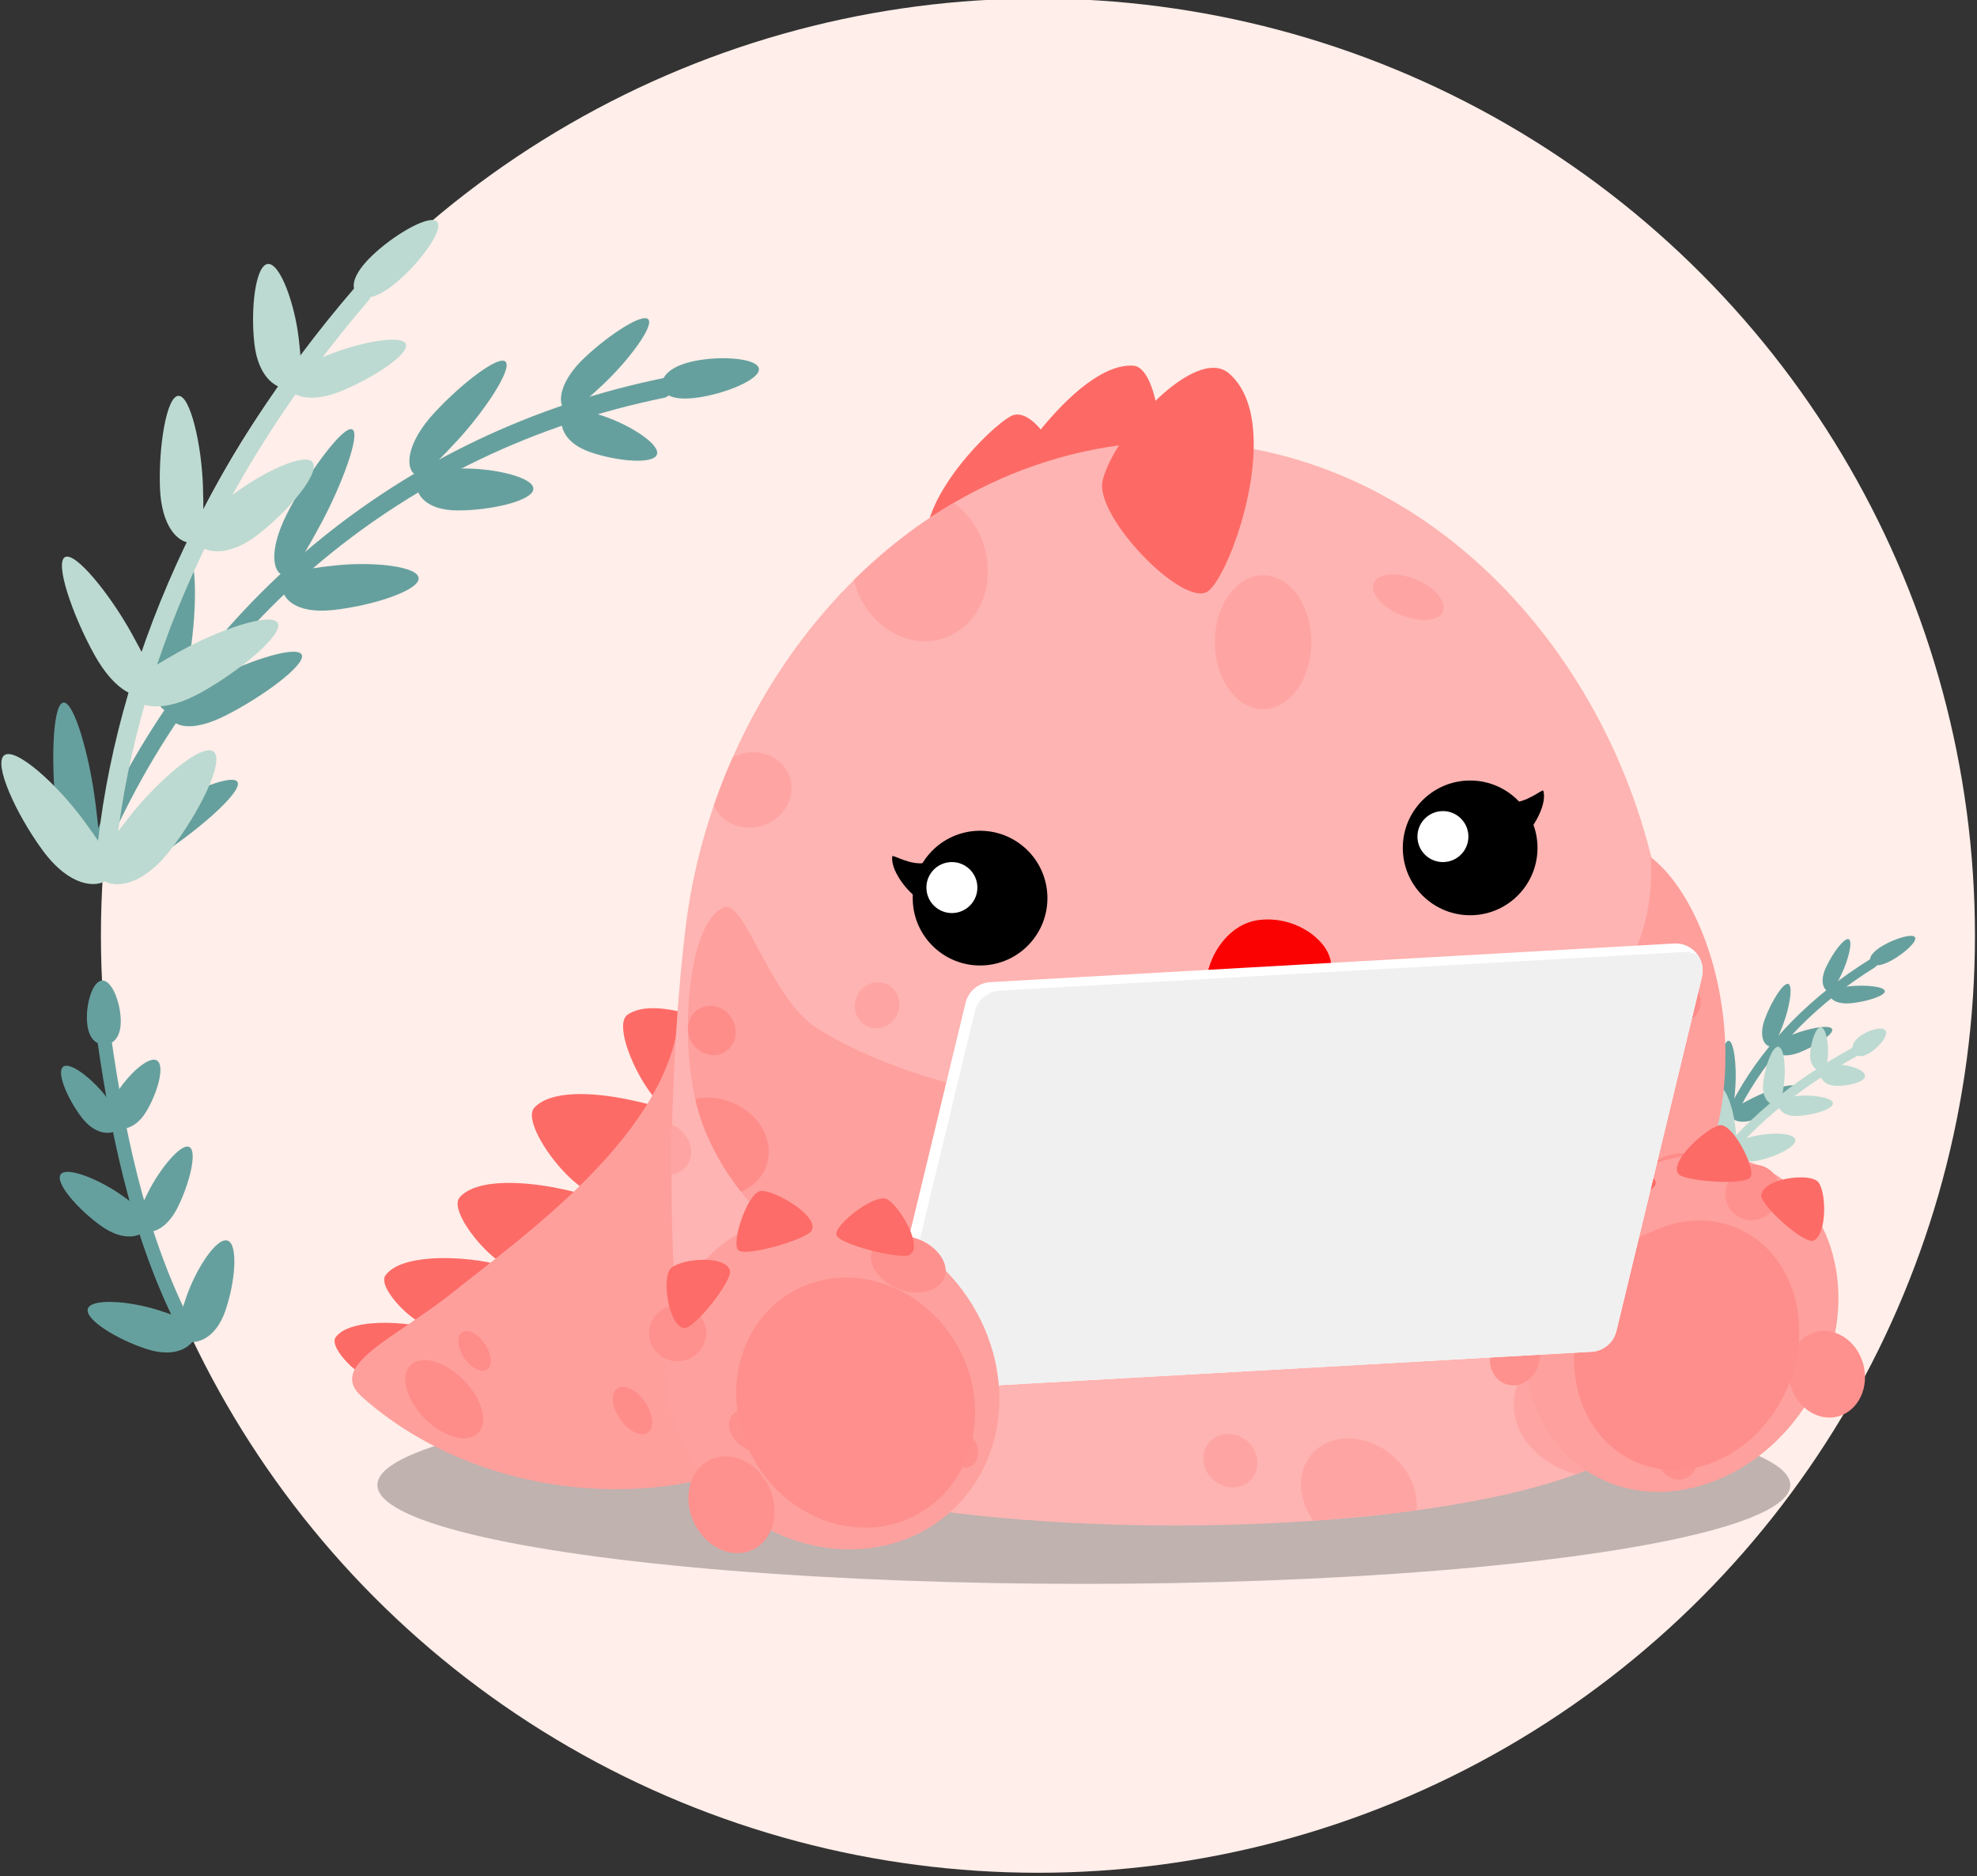 <?xml version="1.0" encoding="UTF-8" standalone="no"?>
<!DOCTYPE svg PUBLIC "-//W3C//DTD SVG 1.1//EN" "http://www.w3.org/Graphics/SVG/1.1/DTD/svg11.dtd">
<svg width="100%" height="100%" viewBox="0 0 840 797" version="1.1" xmlns="http://www.w3.org/2000/svg" xmlns:xlink="http://www.w3.org/1999/xlink" xml:space="preserve" xmlns:serif="http://www.serif.com/" style="fill-rule:evenodd;clip-rule:evenodd;stroke-linecap:round;stroke-linejoin:round;stroke-miterlimit:1.5;">
    <rect x="0" y="0" width="840" height="797" fill="#333333" stroke="none"/>
    <g transform="matrix(1,0,0,1,-110.262,-186.932)">
        <g>
            <g id="Layer1">
                <g>
                    <g transform="matrix(0.962,0,0,0.962,-465.902,-1087.24)">
                        <circle cx="1057.35" cy="1737.7" r="413.85" style="fill:rgb(255,238,233);"/>
                    </g>
                    <g transform="matrix(1.821,0,0,1.696,-109.105,-431.091)">
                        <g transform="matrix(0.735,0.36,-0.386,0.91,275.743,-32.082)">
                            <g transform="matrix(0.549,0,0,0.59,0,0)">
                                <path d="M258.694,1046.24C253.431,931.709 315.491,828.197 428.961,761.529" style="fill:none;stroke:rgb(102,160,158);stroke-width:8.8px;"/>
                            </g>
                            <g transform="matrix(0.23,0.465,-0.342,0.195,394.199,95.279)">
                                <path d="M440.233,693.616C445.334,693.616 449.476,716.648 449.476,735.759C449.476,754.871 445.334,762.872 440.233,762.872C435.131,762.872 430.989,754.871 430.989,735.759C430.989,716.648 435.131,693.616 440.233,693.616Z" style="fill:rgb(102,160,158);"/>
                            </g>
                            <g transform="matrix(0.039,0.519,-0.429,0.037,521.991,211.109)">
                                <path d="M440.233,693.616C445.334,693.616 449.476,716.648 449.476,735.759C449.476,754.871 441.995,762.063 436.893,762.063C431.791,762.063 430.989,754.871 430.989,735.759C430.989,716.648 435.131,693.616 440.233,693.616Z" style="fill:rgb(102,160,158);"/>
                            </g>
                            <g transform="matrix(0.189,0.55,-0.452,0.179,443.602,119.754)">
                                <path d="M440.233,693.616C445.334,693.616 449.476,716.648 449.476,735.759C449.476,754.871 441.995,762.063 436.893,762.063C431.791,762.063 430.989,754.871 430.989,735.759C430.989,716.648 435.131,693.616 440.233,693.616Z" style="fill:rgb(102,160,158);"/>
                            </g>
                            <g transform="matrix(0.251,0.565,-0.501,0.257,430.849,91.324)">
                                <path d="M440.233,693.616C445.334,693.616 449.476,716.648 449.476,735.759C449.476,754.871 441.995,762.063 436.893,762.063C431.791,762.063 430.989,754.871 430.989,735.759C430.989,716.648 435.131,693.616 440.233,693.616Z" style="fill:rgb(102,160,158);"/>
                            </g>
                            <g transform="matrix(-0.54,-0.051,-0.048,0.588,429.595,105.789)">
                                <path d="M440.233,693.616C445.334,693.616 449.476,716.648 449.476,735.759C449.476,754.871 441.995,762.063 436.893,762.063C431.791,762.063 430.989,754.871 430.989,735.759C430.989,716.648 435.131,693.616 440.233,693.616Z" style="fill:rgb(102,160,158);"/>
                            </g>
                            <g transform="matrix(-0.512,0.193,0.182,0.557,229.349,65.75)">
                                <path d="M440.233,693.616C445.334,693.616 449.476,716.648 449.476,735.759C449.476,754.871 441.995,762.063 436.893,762.063C431.791,762.063 430.989,754.871 430.989,735.759C430.989,716.648 435.131,693.616 440.233,693.616Z" style="fill:rgb(102,160,158);"/>
                            </g>
                            <g transform="matrix(0.386,0.408,-0.386,0.421,270.128,76.27)">
                                <path d="M440.233,693.616C445.334,693.616 449.476,716.648 449.476,735.759C449.476,754.871 441.995,762.063 436.893,762.063C431.791,762.063 430.989,754.871 430.989,735.759C430.989,716.648 435.131,693.616 440.233,693.616Z" style="fill:rgb(102,160,158);"/>
                            </g>
                            <g transform="matrix(0.452,0.393,-0.403,0.534,251.204,40.16)">
                                <path d="M440.233,693.616C445.334,693.616 449.476,716.648 449.476,735.759C449.476,754.871 441.995,762.063 436.893,762.063C431.791,762.063 430.989,754.871 430.989,735.759C430.989,716.648 435.131,693.616 440.233,693.616Z" style="fill:rgb(102,160,158);"/>
                            </g>
                            <g transform="matrix(-0.463,0.379,0.387,0.545,50.54,38.706)">
                                <path d="M440.233,693.616C445.334,693.616 449.476,716.648 449.476,735.759C449.476,754.871 441.995,762.063 436.893,762.063C431.791,762.063 430.989,754.871 430.989,735.759C430.989,716.648 435.131,693.616 440.233,693.616Z" style="fill:rgb(102,160,158);"/>
                            </g>
                            <g transform="matrix(-0.503,-0.221,-0.19,0.498,544.017,211.716)">
                                <path d="M440.233,693.616C445.334,693.616 449.476,716.648 449.476,735.759C449.476,754.871 441.995,762.063 436.893,762.063C431.791,762.063 430.989,754.871 430.989,735.759C430.989,716.648 435.131,693.616 440.233,693.616Z" style="fill:rgb(102,160,158);"/>
                            </g>
                            <g transform="matrix(-0.432,-0.236,-0.195,0.412,548.704,253.492)">
                                <path d="M440.233,693.616C445.334,693.616 449.476,716.648 449.476,735.759C449.476,754.871 441.995,762.063 436.893,762.063C431.791,762.063 430.989,754.871 430.989,735.759C430.989,716.648 435.131,693.616 440.233,693.616Z" style="fill:rgb(102,160,158);"/>
                            </g>
                        </g>
                        <g transform="matrix(0.971,-0.257,0.223,0.971,-124.049,62.362)">
                            <g transform="matrix(0.549,0,0,0.59,0,0)">
                                <path d="M265.491,969.548C292.828,890.486 350.25,817.465 428.961,761.529" style="fill:none;stroke:rgb(188,218,209);stroke-width:8px;"/>
                            </g>
                            <g transform="matrix(0.215,0.435,-0.321,0.183,384.668,117.769)">
                                <path d="M440.233,693.616C445.334,693.616 449.476,716.648 449.476,735.759C449.476,754.871 445.334,762.872 440.233,762.872C435.131,762.872 430.989,754.871 430.989,735.759C430.989,716.648 435.131,693.616 440.233,693.616Z" style="fill:rgb(188,218,209);"/>
                            </g>
                            <g transform="matrix(0.07,0.515,-0.426,0.067,507.416,190.861)">
                                <path d="M440.233,693.616C445.334,693.616 449.476,716.648 449.476,735.759C449.476,754.871 441.995,762.063 436.893,762.063C431.791,762.063 430.989,754.871 430.989,735.759C430.989,716.648 435.131,693.616 440.233,693.616Z" style="fill:rgb(188,218,209);"/>
                            </g>
                            <g transform="matrix(0.242,0.582,-0.44,0.211,413.688,84.649)">
                                <path d="M440.233,693.616C445.334,693.616 449.476,716.648 449.476,735.759C449.476,754.871 441.995,762.063 436.893,762.063C431.791,762.063 430.989,754.871 430.989,735.759C430.989,716.648 435.131,693.616 440.233,693.616Z" style="fill:rgb(188,218,209);"/>
                            </g>
                            <g transform="matrix(0.156,0.604,-0.535,0.159,500.558,148.025)">
                                <path d="M440.233,693.616C445.334,693.616 449.476,716.648 449.476,735.759C449.476,754.871 441.995,762.063 436.893,762.063C431.791,762.063 430.989,754.871 430.989,735.759C430.989,716.648 435.131,693.616 440.233,693.616Z" style="fill:rgb(188,218,209);"/>
                            </g>
                            <g transform="matrix(-0.523,0.151,0.143,0.57,284.697,33.609)">
                                <path d="M440.233,693.616C445.334,693.616 449.476,716.648 449.476,735.759C449.476,754.871 441.995,762.063 436.893,762.063C431.791,762.063 430.989,754.871 430.989,735.759C430.989,716.648 435.131,693.616 440.233,693.616Z" style="fill:rgb(188,218,209);"/>
                            </g>
                            <g transform="matrix(-0.592,0.263,0.21,0.546,243.796,45.493)">
                                <path d="M440.233,693.616C445.334,693.616 449.476,716.648 449.476,735.759C449.476,754.871 441.995,762.063 436.893,762.063C431.791,762.063 430.989,754.871 430.989,735.759C430.989,716.648 435.131,693.616 440.233,693.616Z" style="fill:rgb(188,218,209);"/>
                            </g>
                            <g transform="matrix(0.412,0.562,-0.454,0.384,309.968,37.899)">
                                <path d="M440.233,693.616C445.334,693.616 449.476,716.648 449.476,735.759C449.476,754.871 441.995,762.063 436.893,762.063C431.791,762.063 430.989,754.871 430.989,735.759C430.989,716.648 435.131,693.616 440.233,693.616Z" style="fill:rgb(188,218,209);"/>
                            </g>
                            <g transform="matrix(-0.531,-0.121,-0.104,0.527,494.256,150.76)">
                                <path d="M440.233,693.616C445.334,693.616 449.476,716.648 449.476,735.759C449.476,754.871 441.995,762.063 436.893,762.063C431.791,762.063 430.989,754.871 430.989,735.759C430.989,716.648 435.131,693.616 440.233,693.616Z" style="fill:rgb(188,218,209);"/>
                            </g>
                            <g transform="matrix(-0.559,-0.077,-0.055,0.459,500.189,151.842)">
                                <path d="M440.233,693.616C445.334,693.616 449.476,716.648 449.476,735.759C449.476,754.871 441.995,762.063 436.893,762.063C431.791,762.063 430.989,754.871 430.989,735.759C430.989,716.648 435.131,693.616 440.233,693.616Z" style="fill:rgb(188,218,209);"/>
                            </g>
                        </g>
                        <g transform="matrix(0.333,-0.742,0.644,0.333,-223.059,649.221)">
                            <g transform="matrix(0.549,0,0,0.59,0,0)">
                                <path d="M301.069,875.229C332.921,831.917 377.275,796.047 428.961,761.529" style="fill:none;stroke:rgb(102,160,158);stroke-width:7.82px;"/>
                            </g>
                            <g transform="matrix(0.261,0.527,-0.248,0.142,307.8,110.34)">
                                <path d="M440.233,693.616C445.334,693.616 449.476,716.648 449.476,735.759C449.476,754.871 445.334,762.872 440.233,762.872C435.131,762.872 430.989,754.871 430.989,735.759C430.989,716.648 435.131,693.616 440.233,693.616Z" style="fill:rgb(102,160,158);"/>
                            </g>
                            <g transform="matrix(-0.057,0.613,-0.357,-0.038,508.701,224.76)">
                                <path d="M440.233,693.616C445.334,693.616 449.476,716.648 449.476,735.759C449.476,754.871 441.995,762.063 436.893,762.063C431.791,762.063 430.989,754.871 430.989,735.759C430.989,716.648 435.131,693.616 440.233,693.616Z" style="fill:rgb(102,160,158);"/>
                            </g>
                            <g transform="matrix(-0.009,0.587,-0.428,-0.007,517.394,236.476)">
                                <path d="M440.233,693.616C445.334,693.616 449.476,716.648 449.476,735.759C449.476,754.871 441.995,762.063 436.893,762.063C431.791,762.063 430.989,754.871 430.989,735.759C430.989,716.648 435.131,693.616 440.233,693.616Z" style="fill:rgb(102,160,158);"/>
                            </g>
                            <g transform="matrix(0.08,0.726,-0.48,0.061,493.674,152.635)">
                                <path d="M440.233,693.616C445.334,693.616 449.476,716.648 449.476,735.759C449.476,754.871 441.995,762.063 436.893,762.063C431.791,762.063 430.989,754.871 430.989,735.759C430.989,716.648 435.131,693.616 440.233,693.616Z" style="fill:rgb(102,160,158);"/>
                            </g>
                            <g transform="matrix(-0.662,0.097,0.067,0.524,403.82,76.957)">
                                <path d="M440.233,693.616C445.334,693.616 449.476,716.648 449.476,735.759C449.476,754.871 441.995,762.063 436.893,762.063C431.791,762.063 430.989,754.871 430.989,735.759C430.989,716.648 435.131,693.616 440.233,693.616Z" style="fill:rgb(102,160,158);"/>
                            </g>
                            <g transform="matrix(-0.599,-0.11,-0.077,0.48,509.179,171.58)">
                                <path d="M440.233,693.616C445.334,693.616 449.476,716.648 449.476,735.759C449.476,754.871 441.995,762.063 436.893,762.063C431.791,762.063 430.989,754.871 430.989,735.759C430.989,716.648 435.131,693.616 440.233,693.616Z" style="fill:rgb(102,160,158);"/>
                            </g>
                            <g transform="matrix(-0.47,-0.257,-0.168,0.354,545.356,309.17)">
                                <path d="M440.233,693.616C445.334,693.616 449.476,716.648 449.476,735.759C449.476,754.871 441.995,762.063 436.893,762.063C431.791,762.063 430.989,754.871 430.989,735.759C430.989,716.648 435.131,693.616 440.233,693.616Z" style="fill:rgb(102,160,158);"/>
                            </g>
                        </g>
                    </g>
                    <g>
                        <g transform="matrix(0.805,-0.02,0.019,0.75,707.778,263.885)">
                            <g transform="matrix(0.549,0,0,0.59,0,0)">
                                <path d="M258.694,1046.24C253.431,931.709 315.491,828.197 428.961,761.529" style="fill:none;stroke:rgb(102,160,158);stroke-width:9.04px;"/>
                            </g>
                            <g transform="matrix(0.23,0.465,-0.342,0.195,394.199,95.279)">
                                <path d="M440.233,693.616C445.334,693.616 449.476,716.648 449.476,735.759C449.476,754.871 445.334,762.872 440.233,762.872C435.131,762.872 430.989,754.871 430.989,735.759C430.989,716.648 435.131,693.616 440.233,693.616Z" style="fill:rgb(102,160,158);"/>
                            </g>
                            <g transform="matrix(0.039,0.519,-0.429,0.037,521.991,211.109)">
                                <path d="M440.233,693.616C445.334,693.616 449.476,716.648 449.476,735.759C449.476,754.871 441.995,762.063 436.893,762.063C431.791,762.063 430.989,754.871 430.989,735.759C430.989,716.648 435.131,693.616 440.233,693.616Z" style="fill:rgb(102,160,158);"/>
                            </g>
                            <g transform="matrix(0.189,0.55,-0.452,0.179,443.602,119.754)">
                                <path d="M440.233,693.616C445.334,693.616 449.476,716.648 449.476,735.759C449.476,754.871 441.995,762.063 436.893,762.063C431.791,762.063 430.989,754.871 430.989,735.759C430.989,716.648 435.131,693.616 440.233,693.616Z" style="fill:rgb(102,160,158);"/>
                            </g>
                            <g transform="matrix(0.251,0.565,-0.501,0.257,430.849,91.324)">
                                <path d="M440.233,693.616C445.334,693.616 449.476,716.648 449.476,735.759C449.476,754.871 441.995,762.063 436.893,762.063C431.791,762.063 430.989,754.871 430.989,735.759C430.989,716.648 435.131,693.616 440.233,693.616Z" style="fill:rgb(102,160,158);"/>
                            </g>
                            <g transform="matrix(-0.54,-0.051,-0.048,0.588,429.595,105.789)">
                                <path d="M440.233,693.616C445.334,693.616 449.476,716.648 449.476,735.759C449.476,754.871 441.995,762.063 436.893,762.063C431.791,762.063 430.989,754.871 430.989,735.759C430.989,716.648 435.131,693.616 440.233,693.616Z" style="fill:rgb(102,160,158);"/>
                            </g>
                            <g transform="matrix(-0.512,0.193,0.182,0.557,229.349,65.75)">
                                <path d="M440.233,693.616C445.334,693.616 449.476,716.648 449.476,735.759C449.476,754.871 441.995,762.063 436.893,762.063C431.791,762.063 430.989,754.871 430.989,735.759C430.989,716.648 435.131,693.616 440.233,693.616Z" style="fill:rgb(102,160,158);"/>
                            </g>
                            <g transform="matrix(0.386,0.408,-0.386,0.421,270.128,76.27)">
                                <path d="M440.233,693.616C445.334,693.616 449.476,716.648 449.476,735.759C449.476,754.871 441.995,762.063 436.893,762.063C431.791,762.063 430.989,754.871 430.989,735.759C430.989,716.648 435.131,693.616 440.233,693.616Z" style="fill:rgb(102,160,158);"/>
                            </g>
                            <g transform="matrix(0.452,0.393,-0.403,0.534,251.204,40.16)">
                                <path d="M440.233,693.616C445.334,693.616 449.476,716.648 449.476,735.759C449.476,754.871 441.995,762.063 436.893,762.063C431.791,762.063 430.989,754.871 430.989,735.759C430.989,716.648 435.131,693.616 440.233,693.616Z" style="fill:rgb(102,160,158);"/>
                            </g>
                            <g transform="matrix(-0.463,0.379,0.387,0.545,50.54,38.706)">
                                <path d="M440.233,693.616C445.334,693.616 449.476,716.648 449.476,735.759C449.476,754.871 441.995,762.063 436.893,762.063C431.791,762.063 430.989,754.871 430.989,735.759C430.989,716.648 435.131,693.616 440.233,693.616Z" style="fill:rgb(102,160,158);"/>
                            </g>
                            <g transform="matrix(-0.503,-0.221,-0.19,0.498,544.017,211.716)">
                                <path d="M440.233,693.616C445.334,693.616 449.476,716.648 449.476,735.759C449.476,754.871 441.995,762.063 436.893,762.063C431.791,762.063 430.989,754.871 430.989,735.759C430.989,716.648 435.131,693.616 440.233,693.616Z" style="fill:rgb(102,160,158);"/>
                            </g>
                            <g transform="matrix(-0.432,-0.236,-0.195,0.412,548.704,253.492)">
                                <path d="M440.233,693.616C445.334,693.616 449.476,716.648 449.476,735.759C449.476,754.871 441.995,762.063 436.893,762.063C431.791,762.063 430.989,754.871 430.989,735.759C430.989,716.648 435.131,693.616 440.233,693.616Z" style="fill:rgb(102,160,158);"/>
                            </g>
                        </g>
                        <g transform="matrix(1.397,-0.056,0.052,1.301,546.633,62.068)">
                            <g transform="matrix(0.549,0,0,0.59,0,0)">
                                <path d="M346.698,824.823C365.832,800.583 392.645,779.543 428.961,761.529" style="fill:none;stroke:rgb(188,218,209);stroke-width:5.21px;"/>
                            </g>
                            <g transform="matrix(0.135,0.311,-0.145,0.093,285.826,241.716)">
                                <path d="M440.233,693.616C445.334,693.616 449.476,716.648 449.476,735.759C449.476,754.871 445.334,762.872 440.233,762.872C435.131,762.872 430.989,754.871 430.989,735.759C430.989,716.648 435.131,693.616 440.233,693.616Z" style="fill:rgb(188,218,209);"/>
                            </g>
                            <g transform="matrix(-0.056,0.372,-0.202,-0.017,402.605,305.68)">
                                <path d="M440.233,693.616C445.334,693.616 449.476,716.648 449.476,735.759C449.476,754.871 441.995,762.063 436.893,762.063C431.791,762.063 430.989,754.871 430.989,735.759C430.989,716.648 435.131,693.616 440.233,693.616Z" style="fill:rgb(188,218,209);"/>
                            </g>
                            <g transform="matrix(-0.02,0.355,-0.244,0.008,405.813,304.279)">
                                <path d="M440.233,693.616C445.334,693.616 449.476,716.648 449.476,735.759C449.476,754.871 441.995,762.063 436.893,762.063C431.791,762.063 430.989,754.871 430.989,735.759C430.989,716.648 435.131,693.616 440.233,693.616Z" style="fill:rgb(188,218,209);"/>
                            </g>
                            <g transform="matrix(0.027,0.437,-0.275,0.051,394.767,249.758)">
                                <path d="M440.233,693.616C445.334,693.616 449.476,716.648 449.476,735.759C449.476,754.871 441.995,762.063 436.893,762.063C431.791,762.063 430.989,754.871 430.989,735.759C430.989,716.648 435.131,693.616 440.233,693.616Z" style="fill:rgb(188,218,209);"/>
                            </g>
                            <g transform="matrix(-0.381,0.079,0.024,0.315,344.318,205.864)">
                                <path d="M440.233,693.616C445.334,693.616 449.476,716.648 449.476,735.759C449.476,754.871 441.995,762.063 436.893,762.063C431.791,762.063 430.989,754.871 430.989,735.759C430.989,716.648 435.131,693.616 440.233,693.616Z" style="fill:rgb(188,218,209);"/>
                            </g>
                            <g transform="matrix(-0.341,-0.034,-0.042,0.274,391.05,271.827)">
                                <path d="M440.233,693.616C445.334,693.616 449.476,716.648 449.476,735.759C449.476,754.871 441.995,762.063 436.893,762.063C431.791,762.063 430.989,754.871 430.989,735.759C430.989,716.648 435.131,693.616 440.233,693.616Z" style="fill:rgb(188,218,209);"/>
                            </g>
                            <g transform="matrix(-0.291,-0.029,-0.02,0.206,366.972,311)">
                                <path d="M440.233,693.616C445.334,693.616 449.476,716.648 449.476,735.759C449.476,754.871 441.995,762.063 436.893,762.063C431.791,762.063 430.989,754.871 430.989,735.759C430.989,716.648 435.131,693.616 440.233,693.616Z" style="fill:rgb(188,218,209);"/>
                            </g>
                        </g>
                    </g>
                    <g transform="matrix(-0.865,0,0,0.121,1390.63,625.446)">
                        <circle cx="947.823" cy="1589.94" r="346.998" style="fill-opacity:0.25;"/>
                    </g>
                    <g transform="matrix(-1,0,0,1,1152.79,5.29)">
                        <g transform="matrix(-1.019,0.014,0.016,1.224,1102.66,-83.005)">
                            <path d="M451.534,400.366C448.982,383.55 477.523,358.846 486.298,355.01C495.04,351.189 509.98,369.793 504.186,377.353C498.392,384.912 452.643,405.006 451.534,400.366Z" style="fill:rgb(253,106,102);"/>
                        </g>
                        <g transform="matrix(-1.145,0.015,0.017,1.336,1171.66,-124.239)">
                            <path d="M486.317,387.488C485.43,380.862 516.453,338.036 538.447,339.203C548.113,339.716 552.455,370.909 543.767,378.957C535.079,387.004 487.204,394.114 486.317,387.488Z" style="fill:rgb(253,106,102);"/>
                        </g>
                        <g transform="matrix(0.995,-0.102,0.102,0.995,-58.589,49.174)">
                            <g transform="matrix(0.505,0.63,-0.774,0.621,826.185,180.202)">
                                <path d="M486.317,387.488C485.43,380.862 516.453,338.036 538.447,339.203C548.113,339.716 552.455,370.909 543.767,378.957C535.079,387.004 487.204,394.114 486.317,387.488Z" style="fill:rgb(253,107,103);"/>
                            </g>
                            <g transform="matrix(0.61,0.687,-0.867,0.771,773.458,57.397)">
                                <path d="M486.317,387.488C485.43,380.862 516.453,338.036 538.447,339.203C548.113,339.716 552.455,370.909 543.767,378.957C535.079,387.004 487.204,394.114 486.317,387.488Z" style="fill:rgb(253,107,103);"/>
                            </g>
                            <g transform="matrix(0.729,0.558,-0.716,0.936,622.898,27.695)">
                                <path d="M486.317,387.488C485.43,380.862 516.453,338.036 538.447,339.203C548.113,339.716 552.455,370.909 543.767,378.957C535.079,387.004 487.204,394.114 486.317,387.488Z" style="fill:rgb(253,107,103);"/>
                            </g>
                            <g transform="matrix(0.297,0.452,-0.521,0.343,898.704,434.823)">
                                <path d="M486.317,387.488C485.43,380.862 516.453,338.036 538.447,339.203C548.113,339.716 552.455,370.909 543.767,378.957C535.079,387.004 487.204,394.114 486.317,387.488Z" style="fill:rgb(253,107,103);"/>
                            </g>
                            <g transform="matrix(0.366,0.556,-0.656,0.432,888.967,320.311)">
                                <path d="M486.317,387.488C485.43,380.862 516.453,338.036 538.447,339.203C548.113,339.716 552.455,370.909 543.767,378.957C535.079,387.004 487.204,394.114 486.317,387.488Z" style="fill:rgb(253,107,103);"/>
                            </g>
                            <g transform="matrix(1.461,-1.048,-0.589,-0.821,680.635,1681.12)">
                                <path d="M364.457,585.486C375.649,585.572 367.631,613.007 364.619,644.305C361.286,678.943 352.04,747.911 366.069,788.809C372.972,808.934 277.018,754.283 276.821,730.705C276.377,653.614 320.07,585.148 364.457,585.486Z" style="fill:rgb(254,159,156);"/>
                                <g>
                                    <clipPath id="_clip1">
                                        <path d="M364.457,585.486C375.649,585.572 367.631,613.007 364.619,644.305C361.286,678.943 352.04,747.911 366.069,788.809C372.972,808.934 277.018,754.283 276.821,730.705C276.377,653.614 320.07,585.148 364.457,585.486Z"/>
                                    </clipPath>
                                    <g clip-path="url(#_clip1)">
                                        <g transform="matrix(-0.26,0.195,0.212,0.282,384.478,266.859)">
                                            <ellipse cx="716.185" cy="713.203" rx="33.711" ry="33.625" style="fill:rgb(254,140,137);"/>
                                        </g>
                                        <g transform="matrix(-0.107,0.08,0.11,0.146,349.845,469.878)">
                                            <ellipse cx="716.185" cy="713.203" rx="33.711" ry="33.625" style="fill:rgb(254,140,137);"/>
                                        </g>
                                        <g transform="matrix(-0.13,0.098,0.131,0.174,314.07,462.278)">
                                            <ellipse cx="716.185" cy="713.203" rx="33.711" ry="33.625" style="fill:rgb(254,140,137);"/>
                                        </g>
                                    </g>
                                </g>
                            </g>
                        </g>
                        <path d="M750.852,777.401C740.145,847.463 344.366,846.857 335.776,777.401C325.587,695.019 332.283,590.834 337.332,562.525C355.819,458.893 438.048,369.734 543.314,369.203C648.58,369.734 730.809,458.893 749.295,562.525C754.345,590.834 763.392,695.344 750.852,777.401Z" style="fill:rgb(254,180,178);"/>
                        <g>
                            <clipPath id="_clip2">
                                <path d="M750.852,777.401C740.145,847.463 344.366,846.857 335.776,777.401C325.587,695.019 332.283,590.834 337.332,562.525C355.819,458.893 438.048,369.734 543.314,369.203C648.58,369.734 730.809,458.893 749.295,562.525C754.345,590.834 763.392,695.344 750.852,777.401Z"/>
                            </clipPath>
                            <g clip-path="url(#_clip2)">
                                <ellipse cx="360.123" cy="778.252" rx="39.216" ry="31.424" style="fill:rgb(254,165,164);"/>
                                <g transform="matrix(0.893,0.227,-0.189,0.745,179.578,100.094)">
                                    <ellipse cx="393.895" cy="732.103" rx="14.973" ry="14.725" style="fill:rgb(254,165,164);"/>
                                </g>
                                <g transform="matrix(0.292,-0.218,0.19,0.254,415.949,644.57)">
                                    <ellipse cx="716.185" cy="713.203" rx="33.711" ry="33.625" style="fill:rgb(254,165,164);"/>
                                </g>
                                <g transform="matrix(0.805,0.269,-0.307,0.919,294.222,-426.227)">
                                    <ellipse cx="716.185" cy="713.203" rx="33.711" ry="33.625" style="fill:rgb(254,165,164);"/>
                                </g>
                                <g transform="matrix(0.485,0.162,-0.15,0.449,482.961,80.988)">
                                    <ellipse cx="716.185" cy="713.203" rx="33.711" ry="33.625" style="fill:rgb(254,165,164);"/>
                                </g>
                                <g transform="matrix(0.342,0.104,-0.086,0.282,504.375,487.89)">
                                    <ellipse cx="716.185" cy="713.203" rx="33.711" ry="33.625" style="fill:rgb(254,165,164);"/>
                                </g>
                                <g transform="matrix(0.25,-0.123,0.13,0.264,398.112,508.517)">
                                    <ellipse cx="716.185" cy="713.203" rx="33.711" ry="33.625" style="fill:rgb(254,165,164);"/>
                                </g>
                                <g transform="matrix(-0.064,0.15,-0.173,-0.073,823.797,676.675)">
                                    <ellipse cx="716.185" cy="713.203" rx="33.711" ry="33.625" style="fill:rgb(254,165,164);"/>
                                </g>
                                <g transform="matrix(-0.131,0.097,-0.107,-0.144,545.206,709.712)">
                                    <ellipse cx="716.185" cy="713.203" rx="33.711" ry="33.625" style="fill:rgb(254,165,164);"/>
                                </g>
                                <g transform="matrix(0.652,0.758,-0.728,0.627,687.227,-202.283)">
                                    <ellipse cx="627.244" cy="866.811" rx="21.909" ry="27.526" style="fill:rgb(254,165,164);"/>
                                </g>
                                <g transform="matrix(0.325,0.378,-0.327,0.282,599.351,320.652)">
                                    <ellipse cx="627.244" cy="866.811" rx="21.909" ry="27.526" style="fill:rgb(254,165,164);"/>
                                </g>
                                <g transform="matrix(0.409,0.475,-0.327,0.282,419.507,74.9)">
                                    <ellipse cx="627.244" cy="866.811" rx="21.909" ry="27.526" style="fill:rgb(254,165,164);"/>
                                </g>
                                <g transform="matrix(0.311,0.362,-0.327,0.282,689.051,282.876)">
                                    <ellipse cx="627.244" cy="866.811" rx="21.909" ry="27.526" style="fill:rgb(254,165,164);"/>
                                </g>
                                <g transform="matrix(1,5.55112e-17,-3.88578e-16,1,-16.955,23.774)">
                                    <ellipse cx="522.817" cy="430.672" rx="20.488" ry="28.446" style="fill:rgb(254,165,164);"/>
                                </g>
                                <g transform="matrix(0.925,-0.38,0.38,0.925,-140.336,201.007)">
                                    <ellipse cx="451.534" cy="438.87" rx="15.874" ry="8.198" style="fill:rgb(254,165,164);"/>
                                </g>
                            </g>
                        </g>
                        <g transform="matrix(0.574,-0.819,0.769,0.539,-353.516,532.526)">
                            <g transform="matrix(1.177,0,0,1.177,-76.315,-123.566)">
                                <path d="M394.3,626.529C348.205,656.968 362.266,707.126 362.266,730.705C362.266,754.284 343.123,773.428 319.544,773.428C295.964,773.428 277.018,754.283 276.821,730.705C276.377,653.614 359.158,614.872 394.3,626.529Z" style="fill:rgb(254,159,156);"/>
                                <g>
                                    <clipPath id="_clip3">
                                        <path d="M394.3,626.529C348.205,656.968 362.266,707.126 362.266,730.705C362.266,754.284 343.123,773.428 319.544,773.428C295.964,773.428 277.018,754.283 276.821,730.705C276.377,653.614 359.158,614.872 394.3,626.529Z"/>
                                    </clipPath>
                                    <g clip-path="url(#_clip3)">
                                        <g transform="matrix(0.393,0.247,-0.291,0.463,212.856,187.004)">
                                            <ellipse cx="716.185" cy="713.203" rx="33.711" ry="33.625" style="fill:rgb(254,140,137);"/>
                                        </g>
                                        <g transform="matrix(0.182,0.144,-0.114,0.144,260.54,530.44)">
                                            <ellipse cx="716.185" cy="713.203" rx="33.711" ry="33.625" style="fill:rgb(254,140,137);"/>
                                        </g>
                                        <g transform="matrix(-0.128,0.216,-0.246,-0.146,614.536,599.312)">
                                            <ellipse cx="716.185" cy="713.203" rx="33.711" ry="33.625" style="fill:rgb(254,140,137);"/>
                                        </g>
                                        <g transform="matrix(-0.079,0.134,-0.146,-0.086,545.88,617.605)">
                                            <ellipse cx="716.185" cy="713.203" rx="33.711" ry="33.625" style="fill:rgb(254,140,137);"/>
                                        </g>
                                    </g>
                                </g>
                            </g>
                            <g>
                                <g transform="matrix(1.061,-0.275,0.245,0.851,-193.492,195.275)">
                                    <path d="M290.19,783.38C288.758,786.684 296.238,800.597 299.433,800.177C302.628,799.757 310.207,785.248 308.444,782.365C306.681,779.481 291.623,780.077 290.19,783.38Z" style="fill:rgb(252,75,72);"/>
                                </g>
                                <g transform="matrix(-1.075,-0.066,-0.065,0.882,666.254,110.261)">
                                    <path d="M290.428,785.087C288.995,788.391 294.241,801.579 297.436,801.159C300.632,800.739 309.961,788.485 307.25,783.423C305.645,780.428 291.86,781.784 290.428,785.087Z" style="fill:rgb(252,75,72);"/>
                                </g>
                                <g transform="matrix(-1.068,-0.146,-0.131,0.875,695.353,130.182)">
                                    <path d="M291.975,790.144C290.791,793.567 296.094,803.321 300.322,802.693C303.511,802.219 310.259,786.712 307.548,781.65C305.943,778.654 293.457,785.861 291.975,790.144Z" style="fill:rgb(252,75,72);"/>
                                </g>
                            </g>
                        </g>
                        <g transform="matrix(0.156,0.988,-0.988,0.156,1201.61,-195.343)">
                            <g transform="matrix(-1.177,0,0,1.177,1167.86,-123.566)">
                                <path d="M414.31,597.512C418.441,604.547 384.319,619.258 376.469,637.569C362.002,671.318 362.266,715.263 362.266,730.705C362.266,754.284 343.123,773.428 319.544,773.428C295.964,773.428 277.018,754.283 276.821,730.705C276.524,679.186 295.552,625.14 335.569,602.295C358.9,588.976 406.839,584.787 414.31,597.512Z" style="fill:rgb(254,160,157);"/>
                                <g>
                                    <clipPath id="_clip4">
                                        <path d="M414.31,597.512C418.441,604.547 384.319,619.258 376.469,637.569C362.002,671.318 362.266,715.263 362.266,730.705C362.266,754.284 343.123,773.428 319.544,773.428C295.964,773.428 277.018,754.283 276.821,730.705C276.524,679.186 295.552,625.14 335.569,602.295C358.9,588.976 406.839,584.787 414.31,597.512Z"/>
                                    </clipPath>
                                    <g clip-path="url(#_clip4)">
                                        <g transform="matrix(-0.099,0.602,0.513,0.084,33.324,115.917)">
                                            <ellipse cx="716.185" cy="713.203" rx="33.711" ry="33.625" style="fill:rgb(254,141,138);"/>
                                        </g>
                                        <g transform="matrix(0.169,0.184,0.199,-0.182,106.803,598.18)">
                                            <ellipse cx="716.185" cy="713.203" rx="33.711" ry="33.625" style="fill:rgb(254,141,138);"/>
                                        </g>
                                        <g transform="matrix(-0.254,0.19,0.236,0.315,310.221,380.56)">
                                            <ellipse cx="716.185" cy="713.203" rx="33.711" ry="33.625" style="fill:rgb(254,141,138);"/>
                                        </g>
                                        <g transform="matrix(-0.186,0.14,0.134,0.179,392.435,480.627)">
                                            <ellipse cx="716.185" cy="713.203" rx="33.711" ry="33.625" style="fill:rgb(254,141,138);"/>
                                        </g>
                                    </g>
                                </g>
                            </g>
                            <g>
                                <g transform="matrix(-1.061,-0.275,-0.245,0.851,1284.75,195.275)">
                                    <path d="M290.19,783.38C288.758,786.684 296.238,800.597 299.433,800.177C302.628,799.757 310.207,785.248 308.444,782.365C306.681,779.481 291.623,780.077 290.19,783.38Z" style="fill:rgb(253,93,90);"/>
                                </g>
                                <g transform="matrix(1.075,-0.066,0.065,0.882,425.002,110.261)">
                                    <path d="M290.428,785.087C288.995,788.391 294.241,801.579 297.436,801.159C300.632,800.739 309.961,788.485 307.25,783.423C305.645,780.428 291.86,781.784 290.428,785.087Z" style="fill:rgb(253,93,90);"/>
                                </g>
                                <g transform="matrix(1.068,-0.146,0.131,0.875,395.903,130.182)">
                                    <path d="M291.975,790.144C290.791,793.567 296.094,803.321 300.322,802.693C303.511,802.219 310.259,786.712 307.548,781.65C305.943,778.654 293.457,785.861 291.975,790.144Z" style="fill:rgb(253,93,90);"/>
                                </g>
                            </g>
                        </g>
                        <g transform="matrix(1,0.025,-0.025,1,19.703,-28.55)">
                            <g transform="matrix(1.047,-7.26823e-18,0,1.047,-30.87,3.826)">
                                <g transform="matrix(1.003,-0.144,0.137,0.956,-1616.4,-138.792)">
                                    <path d="M2114.22,1019.91C2120.16,1022.13 2128.02,1017.99 2128.04,1018.91C2128.16,1024.34 2121.44,1032.07 2116.22,1035.04L2114.22,1019.91Z"/>
                                </g>
                                <g transform="matrix(-0.98,-0.256,-0.238,0.911,2720.91,125.4)">
                                    <path d="M2114.22,1019.91C2120.16,1022.13 2128.02,1017.99 2128.04,1018.91C2128.16,1024.34 2121.44,1032.07 2116.22,1035.04L2114.22,1019.91Z"/>
                                </g>
                                <g transform="matrix(1,0,0,1,-4.383,-1.10134e-13)">
                                    <circle cx="427.545" cy="531.3" r="27.325"/>
                                </g>
                                <g transform="matrix(1,-3.46945e-18,0,1,194.883,15.406)">
                                    <circle cx="427.545" cy="531.3" r="27.325"/>
                                </g>
                                <g transform="matrix(1,-6.93889e-18,0,1,-3.795,-1.487)">
                                    <circle cx="437.886" cy="527.93" r="10.341" style="fill:white;"/>
                                </g>
                                <g transform="matrix(1,-1.38778e-17,0,1,195.863,14.21)">
                                    <circle cx="437.886" cy="527.93" r="10.341" style="fill:white;"/>
                                </g>
                            </g>
                            <g transform="matrix(-0.422,-0.042,-0.05,0.493,765.041,326.387)">
                                <path d="M555.821,684.972C617.603,686.271 621.318,637.316 619.198,619.968C616.903,601.178 588.55,578.804 553.147,578.804C517.744,578.804 492.137,611.742 492.741,632.362C493.148,646.27 494.039,683.672 555.821,684.972Z" style="fill:rgb(253,106,102);"/>
                                <g>
                                    <clipPath id="_clip5">
                                        <path d="M555.821,684.972C617.603,686.271 621.318,637.316 619.198,619.968C616.903,601.178 588.55,578.804 553.147,578.804C517.744,578.804 492.137,611.742 492.741,632.362C493.148,646.27 494.039,683.672 555.821,684.972Z"/>
                                    </clipPath>
                                    <g clip-path="url(#_clip5)">
                                        <g transform="matrix(0.908,-7.94553e-17,-1.90204e-17,0.968,55.045,18.496)">
                                            <path d="M485.307,662.847C470.456,647.415 444.63,613.423 447.332,597.492C453.467,561.313 518.137,573.873 553.54,573.873C588.943,573.873 653.613,561.313 659.749,597.492C663.7,620.793 639.253,661 609.311,678.725C600.315,660.767 579.744,642.819 545.798,638.221C512.209,633.671 498.709,648.15 485.307,662.847Z" style="fill:rgb(251,2,2);"/>
                                        </g>
                                    </g>
                                </g>
                            </g>
                        </g>
                        <g transform="matrix(-0.841,0.496,0.528,0.882,1466.65,-1698.95)">
                            <ellipse cx="2285.77" cy="1484.14" rx="64.646" ry="72.624" style="fill:rgb(254,160,157);"/>
                            <g>
                                <g transform="matrix(-0.466,-0.296,0.246,-0.405,2509.61,1972.71)">
                                    <ellipse cx="716.185" cy="713.203" rx="33.711" ry="33.625" style="fill:rgb(254,144,141);"/>
                                </g>
                                <g transform="matrix(-0.102,-0.33,0.33,-0.104,2120.68,1733.19)">
                                    <ellipse cx="716.185" cy="713.203" rx="33.711" ry="33.625" style="fill:rgb(254,144,141);"/>
                                </g>
                                <g transform="matrix(0.275,-0.155,0.165,0.302,1916.5,1427.13)">
                                    <ellipse cx="716.185" cy="713.203" rx="33.711" ry="33.625" style="fill:rgb(254,144,141);"/>
                                </g>
                                <g transform="matrix(0.287,0.154,-0.218,0.418,2209.66,1060.33)">
                                    <ellipse cx="716.185" cy="713.203" rx="33.711" ry="33.625" style="fill:rgb(254,144,141);"/>
                                </g>
                                <g transform="matrix(0.028,-0.226,0.253,0.032,2114.38,1672.88)">
                                    <ellipse cx="716.185" cy="713.203" rx="33.711" ry="33.625" style="fill:rgb(254,144,141);"/>
                                </g>
                                <g transform="matrix(-0.358,-1.524,1.373,-0.33,1569.65,2817.76)">
                                    <ellipse cx="716.185" cy="713.203" rx="33.711" ry="33.625" style="fill:rgb(254,142,139);"/>
                                </g>
                                <g transform="matrix(-1.639,-0.47,0.269,-1.009,2581.66,2357.53)">
                                    <path d="M290.938,786.582C289.41,792.161 297.703,804.169 300.898,803.749C304.093,803.33 311.209,788.682 308.498,783.621C306.894,780.625 291.951,782.885 290.938,786.582Z" style="fill:rgb(253,107,103);"/>
                                </g>
                                <g transform="matrix(-1.437,0.926,-0.566,-0.874,3136.95,1832.21)">
                                    <path d="M289.567,781.055C288.135,784.359 293.814,803.202 297.009,802.782C300.204,802.362 310.218,789.057 307.507,783.995C305.903,781 291,777.752 289.567,781.055Z" style="fill:rgb(253,107,103);"/>
                                </g>
                                <g transform="matrix(-0.783,1.531,-0.907,-0.461,3179.91,1356.52)">
                                    <path d="M289.567,781.055C288.135,784.359 294.32,802.205 297.515,801.785C300.71,801.365 310.218,789.057 307.507,783.995C305.903,781 291,777.752 289.567,781.055Z" style="fill:rgb(253,107,103);"/>
                                </g>
                            </g>
                        </g>
                        <g transform="matrix(1.062,0.06,-0.053,0.939,-3788.92,-1134.5)">
                            <path d="M4242.15,1584.28C4240.77,1579.12 4236.57,1575.59 4231.8,1575.59L3958.24,1575.59C3954.82,1575.59 3951.6,1577.42 3949.56,1580.53C3947.53,1583.63 3946.91,1587.64 3947.89,1591.35C3957.8,1628.43 3982.33,1720.26 3989.99,1748.92C3991.37,1754.08 3995.57,1757.61 4000.34,1757.61L4273.89,1757.61C4277.31,1757.61 4280.53,1755.78 4282.57,1752.67C4284.61,1749.57 4285.23,1745.55 4284.24,1741.85C4274.33,1704.76 4249.8,1612.94 4242.15,1584.28Z" style="fill:white;"/>
                            <g>
                                <clipPath id="_clip6">
                                    <path d="M4242.15,1584.28C4240.77,1579.12 4236.57,1575.59 4231.8,1575.59L3958.24,1575.59C3954.82,1575.59 3951.6,1577.42 3949.56,1580.53C3947.53,1583.63 3946.91,1587.64 3947.89,1591.35C3957.8,1628.43 3982.33,1720.26 3989.99,1748.92C3991.37,1754.08 3995.57,1757.61 4000.34,1757.61L4273.89,1757.61C4277.31,1757.61 4280.53,1755.78 4282.57,1752.67C4284.61,1749.57 4285.23,1745.55 4284.24,1741.85C4274.33,1704.76 4249.8,1612.94 4242.15,1584.28Z"/>
                                </clipPath>
                                <g clip-path="url(#_clip6)">
                                    <g transform="matrix(1,-1.38778e-17,0,1,-3.545,4.075)">
                                        <path d="M4242.15,1584.28C4240.77,1579.12 4236.57,1575.59 4231.8,1575.59L3958.24,1575.59C3954.82,1575.59 3951.6,1577.42 3949.56,1580.53C3947.53,1583.63 3946.91,1587.64 3947.89,1591.35C3957.8,1628.43 3982.33,1720.26 3989.99,1748.92C3991.37,1754.08 3995.57,1757.61 4000.34,1757.61L4273.89,1757.61C4277.31,1757.61 4280.53,1755.78 4282.57,1752.67C4284.61,1749.57 4285.23,1745.55 4284.24,1741.85C4274.33,1704.76 4249.8,1612.94 4242.15,1584.28Z" style="fill:rgb(240,240,240);"/>
                                    </g>
                                </g>
                            </g>
                        </g>
                        <g transform="matrix(0.783,0.688,-0.685,0.768,-84.242,-1943.88)">
                            <ellipse cx="2285.77" cy="1484.14" rx="64.646" ry="72.624" style="fill:rgb(254,161,158);"/>
                            <g>
                                <g transform="matrix(-0.18,-0.583,0.48,-0.151,2136.46,2020.09)">
                                    <ellipse cx="716.185" cy="713.203" rx="33.711" ry="33.625" style="fill:rgb(254,145,142);"/>
                                </g>
                                <g transform="matrix(-0.102,-0.33,0.33,-0.104,2157.41,1737.49)">
                                    <ellipse cx="716.185" cy="713.203" rx="33.711" ry="33.625" style="fill:rgb(254,145,142);"/>
                                </g>
                                <g transform="matrix(0.177,-0.049,0.061,0.225,2094.43,1415.17)">
                                    <ellipse cx="716.185" cy="713.203" rx="33.711" ry="33.625" style="fill:rgb(254,145,142);"/>
                                </g>
                                <g transform="matrix(0.287,0.154,-0.218,0.418,2180.72,1059.99)">
                                    <ellipse cx="716.185" cy="713.203" rx="33.711" ry="33.625" style="fill:rgb(254,145,142);"/>
                                </g>
                                <g transform="matrix(0.038,-0.3,0.219,0.028,2140.37,1672.18)">
                                    <ellipse cx="716.185" cy="713.203" rx="33.711" ry="33.625" style="fill:rgb(254,145,142);"/>
                                </g>
                                <g transform="matrix(-0.358,-1.524,1.373,-0.33,1561.58,2823.87)">
                                    <ellipse cx="716.185" cy="713.203" rx="33.711" ry="33.625" style="fill:rgb(254,143,140);"/>
                                </g>
                                <g transform="matrix(-1.639,-0.47,0.269,-1.009,2581.66,2357.53)">
                                    <path d="M290.938,786.582C289.41,792.161 297.703,804.169 300.898,803.749C304.093,803.33 311.209,788.682 308.498,783.621C306.894,780.625 291.951,782.885 290.938,786.582Z" style="fill:rgb(253,108,104);"/>
                                </g>
                                <g transform="matrix(-1.437,0.926,-0.566,-0.874,3136.95,1832.21)">
                                    <path d="M289.567,781.055C288.135,784.359 293.814,803.202 297.009,802.782C300.204,802.362 310.218,789.057 307.507,783.995C305.903,781 291,777.752 289.567,781.055Z" style="fill:rgb(253,108,104);"/>
                                </g>
                                <g transform="matrix(-0.783,1.531,-0.907,-0.461,3179.91,1356.52)">
                                    <path d="M289.567,781.055C288.135,784.359 294.32,802.205 297.515,801.785C300.71,801.365 310.218,789.057 307.507,783.995C305.903,781 291,777.752 289.567,781.055Z" style="fill:rgb(253,108,104);"/>
                                </g>
                            </g>
                        </g>
                        <g transform="matrix(-1.13,-0.19,-0.188,1.118,1258.51,60.224)">
                            <path d="M541.963,383.304C536.609,396.199 564.079,436.175 573.887,430.672C583.695,425.169 612.212,372.792 594.738,351.552C584.262,338.818 548.652,367.193 541.963,383.304Z" style="fill:rgb(253,106,102);"/>
                        </g>
                    </g>
                </g>
            </g>
        </g>
    </g>
</svg>
